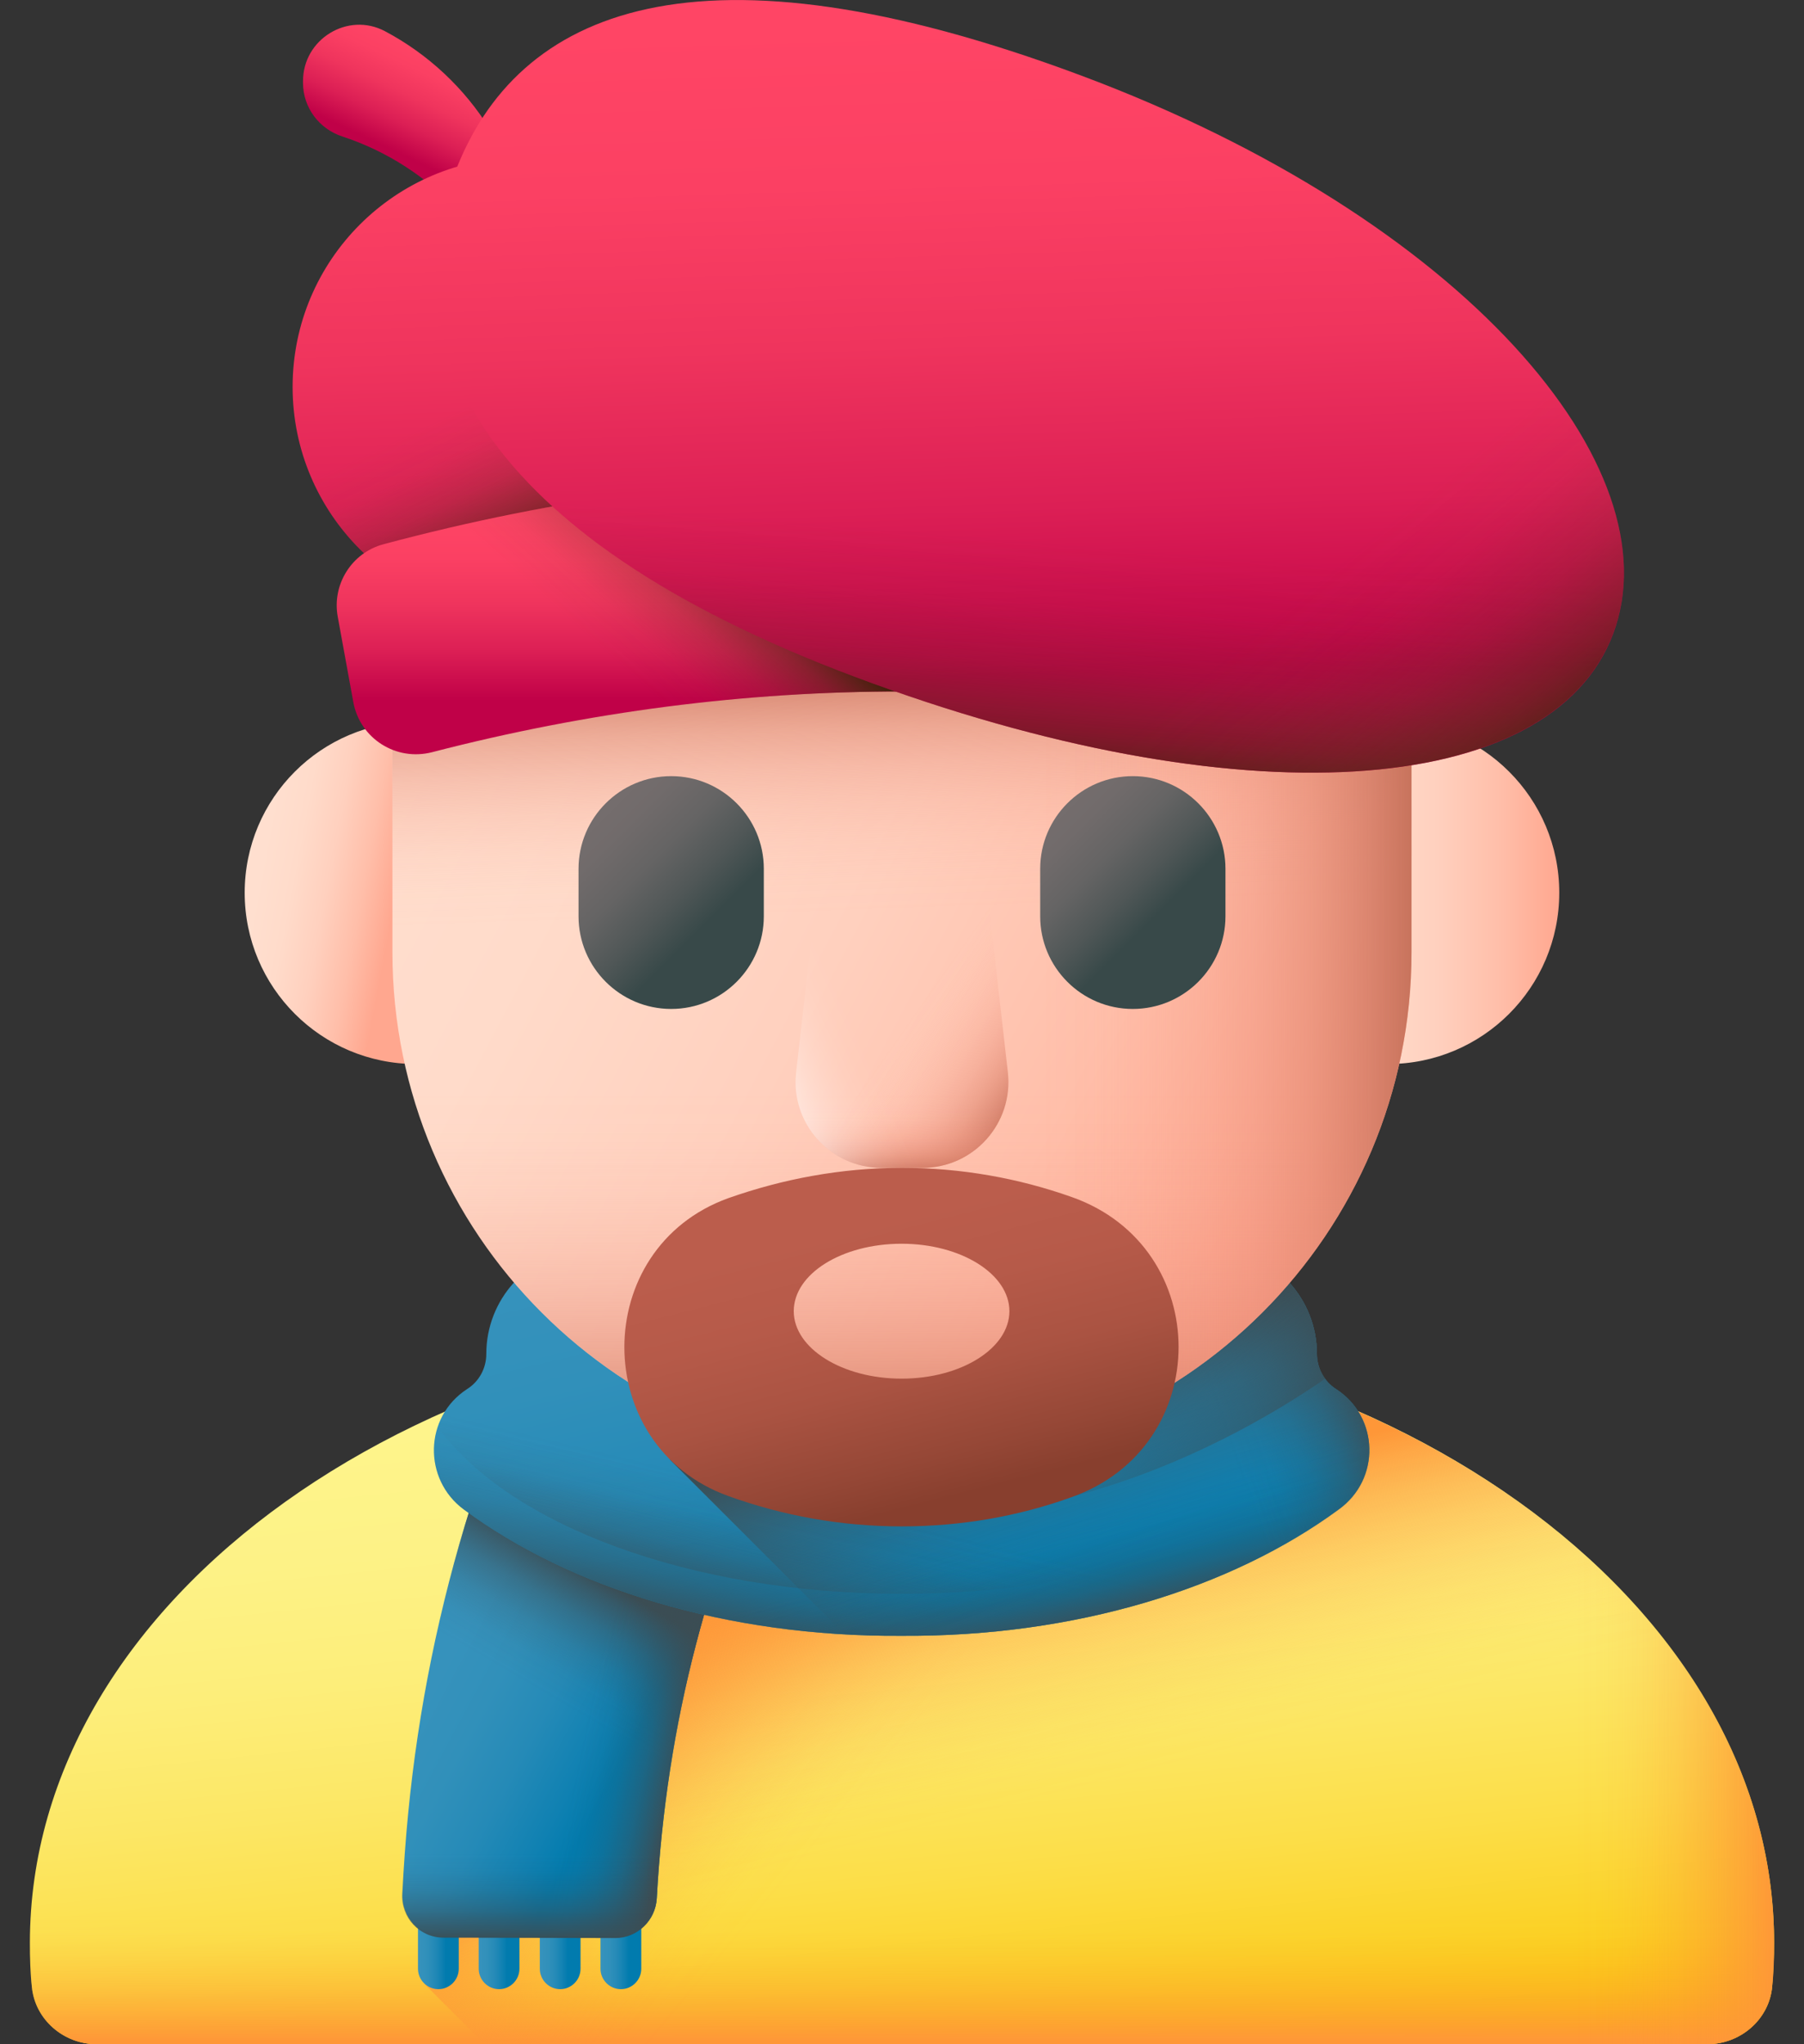 <svg width="30" height="34" viewBox="0 0 30 34" fill="none" xmlns="http://www.w3.org/2000/svg">
<rect x="0" y="0" width="30" height="34" fill="#333333" stroke="none"/>
<path d="M29.503 32.313C29.503 32.559 29.49 32.805 29.47 33.05C29.417 33.588 28.945 34 28.387 34H1.612C1.055 34 0.583 33.588 0.53 33.05C0.503 32.805 0.497 32.559 0.497 32.313C0.497 26.582 6.991 21.941 15 21.941C23.009 21.941 29.503 26.582 29.503 32.313Z" fill="url(#paint0_linear_137_166)"/>
<path d="M0.497 32.313C0.497 32.559 0.51 32.805 0.53 33.05C0.583 33.588 1.055 34 1.612 34H28.387C28.945 34 29.417 33.588 29.47 33.05C29.496 32.805 29.503 32.559 29.503 32.313C29.503 30.46 28.819 28.721 27.63 27.213H2.369C1.181 28.714 0.497 30.454 0.497 32.313Z" fill="url(#paint1_linear_137_166)"/>
<path d="M28.387 34C28.945 34 29.417 33.588 29.47 33.05C29.496 32.805 29.503 32.559 29.503 32.313C29.503 26.729 23.334 22.18 15.604 21.954L7.058 30.5V32.997L8.067 34.007H28.387V34Z" fill="url(#paint2_linear_137_166)"/>
<path d="M28.387 34C28.945 34 29.417 33.588 29.47 33.05C29.496 32.805 29.503 32.559 29.503 32.313C29.503 26.729 23.334 22.18 15.604 21.954L7.058 30.5V32.997L8.067 34.007H28.387V34Z" fill="url(#paint3_linear_137_166)"/>
<path d="M19.901 22.552V34H28.387C28.945 34 29.417 33.588 29.47 33.05C29.497 32.805 29.503 32.559 29.503 32.313C29.503 27.811 25.499 23.986 19.901 22.552Z" fill="url(#paint4_linear_137_166)"/>
<path d="M7.29 31.543C7.476 31.543 7.629 31.696 7.629 31.882V32.745C7.629 32.931 7.476 33.084 7.29 33.084C7.104 33.084 6.951 32.931 6.951 32.745V31.882C6.951 31.696 7.098 31.543 7.29 31.543Z" fill="url(#paint5_linear_137_166)"/>
<path d="M8.299 31.543C8.485 31.543 8.638 31.696 8.638 31.882V32.745C8.638 32.931 8.485 33.084 8.299 33.084C8.114 33.084 7.961 32.931 7.961 32.745V31.882C7.961 31.696 8.114 31.543 8.299 31.543Z" fill="url(#paint6_linear_137_166)"/>
<path d="M9.315 31.543C9.501 31.543 9.654 31.696 9.654 31.882V32.745C9.654 32.931 9.501 33.084 9.315 33.084C9.13 33.084 8.977 32.931 8.977 32.745V31.882C8.977 31.696 9.13 31.543 9.315 31.543Z" fill="url(#paint7_linear_137_166)"/>
<path d="M10.325 31.543C10.511 31.543 10.664 31.696 10.664 31.882V32.745C10.664 32.931 10.511 33.084 10.325 33.084C10.139 33.084 9.986 32.931 9.986 32.745V31.882C9.993 31.696 10.139 31.543 10.325 31.543Z" fill="url(#paint8_linear_137_166)"/>
<path d="M7.376 32.22C8.326 32.22 9.282 32.227 10.232 32.227C10.603 32.227 10.902 31.935 10.922 31.57C11.082 28.668 11.785 25.965 13.067 23.322C11.812 22.678 10.557 22.034 9.302 21.39C7.721 24.61 6.858 27.937 6.692 31.49C6.672 31.888 6.984 32.22 7.376 32.22Z" fill="url(#paint9_linear_137_166)"/>
<path d="M7.376 32.22C8.326 32.22 9.282 32.227 10.232 32.227C10.603 32.227 10.902 31.935 10.922 31.57C11.082 28.668 11.785 25.965 13.067 23.322C11.812 22.678 10.557 22.034 9.302 21.39C7.721 24.61 6.858 27.937 6.692 31.49C6.672 31.888 6.984 32.22 7.376 32.22Z" fill="url(#paint10_linear_137_166)"/>
<path d="M7.376 32.22C8.326 32.22 9.282 32.227 10.232 32.227C10.603 32.227 10.902 31.935 10.922 31.57C11.082 28.668 11.785 25.965 13.067 23.322C11.812 22.678 10.557 22.034 9.302 21.39C7.721 24.61 6.858 27.937 6.692 31.49C6.672 31.888 6.984 32.22 7.376 32.22Z" fill="url(#paint11_linear_137_166)"/>
<path d="M6.918 29.053C6.805 29.856 6.726 30.666 6.686 31.497C6.666 31.895 6.978 32.227 7.376 32.227C8.326 32.227 9.282 32.234 10.232 32.234C10.604 32.234 10.903 31.941 10.923 31.576C10.969 30.72 11.062 29.883 11.208 29.053H6.918Z" fill="url(#paint12_linear_137_166)"/>
<path d="M22.218 23.103C22.019 22.977 21.9 22.751 21.9 22.518C21.9 21.615 21.216 20.858 20.319 20.765L14.993 20.207L9.668 20.765C8.771 20.858 8.087 21.615 8.087 22.518C8.087 22.757 7.968 22.977 7.768 23.103C7.051 23.568 7.031 24.604 7.715 25.108C9.482 26.41 12.085 27.227 14.987 27.207C17.889 27.227 20.492 26.41 22.258 25.108C22.962 24.604 22.936 23.568 22.218 23.103Z" fill="url(#paint13_linear_137_166)"/>
<path d="M22.218 23.103C22.019 22.977 21.9 22.751 21.9 22.518C21.9 21.615 21.216 20.858 20.319 20.765L14.993 20.207L9.668 20.765C8.771 20.858 8.087 21.615 8.087 22.518C8.087 22.757 7.968 22.977 7.768 23.103C7.051 23.568 7.031 24.604 7.715 25.108C9.482 26.41 12.085 27.227 14.987 27.207C17.889 27.227 20.492 26.41 22.258 25.108C22.962 24.604 22.936 23.568 22.218 23.103Z" fill="url(#paint14_linear_137_166)"/>
<path d="M22.218 23.103C22.019 22.977 21.9 22.751 21.9 22.518C21.9 21.615 21.216 20.858 20.319 20.765L14.993 20.207L9.668 20.765C8.771 20.858 8.087 21.615 8.087 22.518C8.087 22.757 7.968 22.977 7.768 23.103C7.051 23.568 7.031 24.604 7.715 25.108C9.482 26.41 12.085 27.227 14.987 27.207C17.889 27.227 20.492 26.41 22.258 25.108C22.962 24.604 22.936 23.568 22.218 23.103Z" fill="url(#paint15_linear_137_166)"/>
<path d="M7.29 23.747C8.466 25.36 11.474 26.509 15 26.509C18.526 26.509 21.541 25.36 22.71 23.747C22.63 23.494 22.464 23.262 22.218 23.103C22.019 22.977 21.899 22.751 21.899 22.518C21.899 21.615 21.216 20.858 20.319 20.765L14.993 20.207L9.668 20.765C8.771 20.858 8.087 21.615 8.087 22.518C8.087 22.757 7.968 22.977 7.768 23.103C7.536 23.262 7.37 23.494 7.29 23.747Z" fill="url(#paint16_linear_137_166)"/>
<path d="M22.218 23.103C22.019 22.977 21.9 22.751 21.9 22.518C21.9 21.615 21.216 20.858 20.319 20.765L14.993 20.207L14.608 20.247V27.207C14.734 27.207 14.861 27.213 14.993 27.207C17.895 27.227 20.498 26.41 22.265 25.108C22.962 24.604 22.936 23.568 22.218 23.103Z" fill="url(#paint17_linear_137_166)"/>
<path d="M22.218 23.103C22.019 22.977 21.899 22.751 21.899 22.518C21.899 21.615 21.216 20.858 20.319 20.765L15.193 20.227L11.142 24.278L14.05 27.187C14.362 27.207 14.675 27.213 14.993 27.213C17.895 27.233 20.498 26.416 22.265 25.115C22.962 24.604 22.936 23.568 22.218 23.103Z" fill="url(#paint18_linear_137_166)"/>
<path d="M15 25.268C17.776 25.281 20.279 24.139 22.039 22.93C21.953 22.811 21.9 22.665 21.9 22.518C21.9 21.615 21.216 20.858 20.319 20.765L14.993 20.207L9.668 20.765C8.771 20.858 8.087 21.615 8.087 22.518C8.087 22.671 8.041 22.811 7.948 22.93C9.721 24.132 12.224 25.281 15 25.268Z" fill="url(#paint19_linear_137_166)"/>
<path d="M25.93 14.848C25.93 16.422 24.655 17.697 23.082 17.697C21.508 17.697 21.508 12 23.082 12C24.655 12 25.93 13.275 25.93 14.848Z" fill="url(#paint20_linear_137_166)"/>
<path d="M4.069 14.848C4.069 16.422 5.344 17.697 6.918 17.697C8.492 17.697 8.492 12 6.918 12C5.344 12 4.069 13.275 4.069 14.848Z" fill="url(#paint21_linear_137_166)"/>
<path d="M15 3.035C19.682 3.035 23.473 6.827 23.473 11.508V15.838C23.473 20.52 19.682 24.311 15 24.311C10.318 24.311 6.526 20.52 6.526 15.838V11.508C6.526 6.827 10.318 3.035 15 3.035Z" fill="url(#paint22_linear_137_166)"/>
<path d="M15 3.035C19.682 3.035 23.473 6.827 23.473 11.508V15.838C23.473 20.52 19.682 24.311 15 24.311C10.318 24.311 6.526 20.52 6.526 15.838V11.508C6.526 6.827 10.318 3.035 15 3.035Z" fill="url(#paint23_linear_137_166)"/>
<path d="M6.526 14.576V15.838C6.526 20.52 10.318 24.311 15 24.311C19.682 24.311 23.473 20.52 23.473 15.838V14.576H6.526Z" fill="url(#paint24_linear_137_166)"/>
<path d="M15 3.035C14.741 3.035 14.482 3.048 14.23 3.068V24.278C14.482 24.298 14.741 24.311 15 24.311C19.682 24.311 23.473 20.52 23.473 15.838V11.508C23.473 6.827 19.682 3.035 15 3.035Z" fill="url(#paint25_linear_137_166)"/>
<path d="M15.339 19.424H14.661C13.805 19.424 13.14 18.68 13.24 17.83L13.592 14.742H16.408L16.76 17.83C16.859 18.68 16.195 19.424 15.339 19.424Z" fill="url(#paint26_linear_137_166)"/>
<path d="M15.339 19.424H14.661C13.805 19.424 13.14 18.68 13.24 17.83L13.592 14.742H16.408L16.76 17.83C16.859 18.68 16.195 19.424 15.339 19.424Z" fill="url(#paint27_linear_137_166)"/>
<path d="M15.339 19.424H14.661C13.805 19.424 13.14 18.68 13.24 17.83L13.592 14.742H16.408L16.76 17.83C16.859 18.68 16.195 19.424 15.339 19.424Z" fill="url(#paint28_linear_137_166)"/>
<path d="M11.162 12.909C12.012 12.909 12.702 13.6 12.702 14.45V15.24C12.702 16.09 12.012 16.781 11.162 16.781C10.312 16.781 9.621 16.09 9.621 15.24V14.45C9.621 13.6 10.312 12.909 11.162 12.909Z" fill="url(#paint29_linear_137_166)"/>
<path d="M18.838 12.909C19.688 12.909 20.379 13.6 20.379 14.45V15.24C20.379 16.09 19.688 16.781 18.838 16.781C17.988 16.781 17.298 16.09 17.298 15.24V14.45C17.298 13.6 17.988 12.909 18.838 12.909Z" fill="url(#paint30_linear_137_166)"/>
<path d="M8.824 4.536C8.824 4.888 8.784 5.233 8.705 5.558C8.346 4.004 7.191 2.763 5.696 2.271C5.305 2.145 5.039 1.786 5.039 1.381V1.348C5.039 0.651 5.783 0.193 6.4 0.518C7.841 1.282 8.824 2.789 8.824 4.536Z" fill="url(#paint31_linear_137_166)"/>
<path d="M8.685 10.253C10.793 10.253 12.503 8.544 12.503 6.435C12.503 4.326 10.793 2.616 8.685 2.616C6.576 2.616 4.866 4.326 4.866 6.435C4.866 8.544 6.576 10.253 8.685 10.253Z" fill="url(#paint32_linear_137_166)"/>
<path d="M8.685 10.253C10.793 10.253 12.503 8.544 12.503 6.435C12.503 4.326 10.793 2.616 8.685 2.616C6.576 2.616 4.866 4.326 4.866 6.435C4.866 8.544 6.576 10.253 8.685 10.253Z" fill="url(#paint33_linear_137_166)"/>
<path d="M23.619 9.051C17.889 7.517 12.111 7.517 6.38 9.051C5.849 9.191 5.517 9.722 5.617 10.26C5.703 10.731 5.789 11.209 5.876 11.681C5.989 12.285 6.586 12.664 7.184 12.511C12.39 11.163 17.616 11.163 22.816 12.511C23.407 12.664 24.011 12.285 24.124 11.681C24.21 11.209 24.297 10.731 24.383 10.26C24.483 9.722 24.151 9.197 23.619 9.051Z" fill="url(#paint34_linear_137_166)"/>
<path d="M23.619 9.051C17.889 7.517 12.111 7.517 6.38 9.051C5.849 9.191 5.517 9.722 5.617 10.26C5.703 10.731 5.789 11.209 5.876 11.681C5.989 12.285 6.586 12.664 7.184 12.511C12.39 11.163 17.616 11.163 22.816 12.511C23.407 12.664 24.011 12.285 24.124 11.681C24.21 11.209 24.297 10.731 24.383 10.26C24.483 9.722 24.151 9.197 23.619 9.051Z" fill="url(#paint35_linear_137_166)"/>
<path d="M26.827 10.539C25.791 13.301 20.591 13.646 14.23 11.262C7.868 8.879 6.52 5.658 7.556 2.895C8.592 0.133 11.613 -1.122 17.975 1.255C24.337 3.632 27.863 7.776 26.827 10.539Z" fill="url(#paint36_linear_137_166)"/>
<path d="M14.23 11.262C20.591 13.646 25.791 13.301 26.827 10.539C27.358 9.124 26.687 7.345 25.047 5.625H7.376C7.881 7.617 9.887 9.636 14.23 11.262Z" fill="url(#paint37_linear_137_166)"/>
<path d="M17.975 1.255C17.483 1.069 17.019 0.91 16.567 0.77V12.026C21.833 13.514 25.924 12.949 26.827 10.532C27.863 7.776 24.343 3.639 17.975 1.255Z" fill="url(#paint38_linear_137_166)"/>
<path d="M17.822 19.909C16.939 19.596 15.989 19.424 15 19.424C14.495 19.424 13.997 19.47 13.512 19.557C13.028 19.643 12.563 19.769 12.111 19.928C9.807 20.759 9.807 24.052 12.111 24.882C13.014 25.208 13.984 25.387 14.993 25.387C15.983 25.387 16.932 25.221 17.816 24.902C20.193 24.066 20.193 20.745 17.822 19.909ZM14.993 22.93C14.004 22.93 13.2 22.425 13.2 21.808C13.2 21.184 14.004 20.686 14.993 20.686C15.983 20.686 16.786 21.19 16.786 21.808C16.786 22.425 15.983 22.93 14.993 22.93Z" fill="url(#paint39_linear_137_166)"/>
<defs>
<linearGradient id="paint0_linear_137_166" x1="14.04" y1="23.051" x2="15.286" y2="35.069" gradientUnits="userSpaceOnUse">
<stop stop-color="#FEF48B"/>
<stop offset="0.165" stop-color="#FDF286"/>
<stop offset="0.335" stop-color="#FDEE7A"/>
<stop offset="0.509" stop-color="#FCE765"/>
<stop offset="0.684" stop-color="#FCDE48"/>
<stop offset="0.859" stop-color="#FBD123"/>
<stop offset="1" stop-color="#FAC600"/>
</linearGradient>
<linearGradient id="paint1_linear_137_166" x1="15" y1="31.836" x2="15" y2="33.939" gradientUnits="userSpaceOnUse">
<stop stop-color="#FE9738" stop-opacity="0"/>
<stop offset="0.121" stop-color="#FE9738" stop-opacity="0.016"/>
<stop offset="0.246" stop-color="#FE9738" stop-opacity="0.065"/>
<stop offset="0.373" stop-color="#FE9738" stop-opacity="0.147"/>
<stop offset="0.502" stop-color="#FE9738" stop-opacity="0.262"/>
<stop offset="0.632" stop-color="#FE9738" stop-opacity="0.41"/>
<stop offset="0.762" stop-color="#FE9738" stop-opacity="0.59"/>
<stop offset="0.892" stop-color="#FE9738" stop-opacity="0.8"/>
<stop offset="1" stop-color="#FE9738"/>
</linearGradient>
<linearGradient id="paint2_linear_137_166" x1="15.461" y1="28.466" x2="12.237" y2="25.779" gradientUnits="userSpaceOnUse">
<stop stop-color="#FE9738" stop-opacity="0"/>
<stop offset="0.121" stop-color="#FE9738" stop-opacity="0.016"/>
<stop offset="0.246" stop-color="#FE9738" stop-opacity="0.065"/>
<stop offset="0.373" stop-color="#FE9738" stop-opacity="0.147"/>
<stop offset="0.502" stop-color="#FE9738" stop-opacity="0.262"/>
<stop offset="0.632" stop-color="#FE9738" stop-opacity="0.41"/>
<stop offset="0.762" stop-color="#FE9738" stop-opacity="0.59"/>
<stop offset="0.892" stop-color="#FE9738" stop-opacity="0.8"/>
<stop offset="1" stop-color="#FE9738"/>
</linearGradient>
<linearGradient id="paint3_linear_137_166" x1="17.685" y1="29.846" x2="16.562" y2="25.45" gradientUnits="userSpaceOnUse">
<stop stop-color="#FE9738" stop-opacity="0"/>
<stop offset="0.121" stop-color="#FE9738" stop-opacity="0.016"/>
<stop offset="0.246" stop-color="#FE9738" stop-opacity="0.065"/>
<stop offset="0.373" stop-color="#FE9738" stop-opacity="0.147"/>
<stop offset="0.502" stop-color="#FE9738" stop-opacity="0.262"/>
<stop offset="0.632" stop-color="#FE9738" stop-opacity="0.41"/>
<stop offset="0.762" stop-color="#FE9738" stop-opacity="0.59"/>
<stop offset="0.892" stop-color="#FE9738" stop-opacity="0.8"/>
<stop offset="1" stop-color="#FE9738"/>
</linearGradient>
<linearGradient id="paint4_linear_137_166" x1="26.194" y1="28.274" x2="29.502" y2="28.274" gradientUnits="userSpaceOnUse">
<stop stop-color="#FE9738" stop-opacity="0"/>
<stop offset="0.121" stop-color="#FE9738" stop-opacity="0.016"/>
<stop offset="0.246" stop-color="#FE9738" stop-opacity="0.065"/>
<stop offset="0.373" stop-color="#FE9738" stop-opacity="0.147"/>
<stop offset="0.502" stop-color="#FE9738" stop-opacity="0.262"/>
<stop offset="0.632" stop-color="#FE9738" stop-opacity="0.41"/>
<stop offset="0.762" stop-color="#FE9738" stop-opacity="0.59"/>
<stop offset="0.892" stop-color="#FE9738" stop-opacity="0.8"/>
<stop offset="1" stop-color="#FE9738"/>
</linearGradient>
<linearGradient id="paint5_linear_137_166" x1="6.974" y1="32.312" x2="7.414" y2="32.312" gradientUnits="userSpaceOnUse">
<stop stop-color="#3692BC"/>
<stop offset="0.27" stop-color="#3190BA"/>
<stop offset="0.55" stop-color="#258AB7"/>
<stop offset="0.834" stop-color="#1081B2"/>
<stop offset="1" stop-color="#017BAE"/>
</linearGradient>
<linearGradient id="paint6_linear_137_166" x1="7.987" y1="32.312" x2="8.428" y2="32.312" gradientUnits="userSpaceOnUse">
<stop stop-color="#3692BC"/>
<stop offset="0.27" stop-color="#3190BA"/>
<stop offset="0.55" stop-color="#258AB7"/>
<stop offset="0.834" stop-color="#1081B2"/>
<stop offset="1" stop-color="#017BAE"/>
</linearGradient>
<linearGradient id="paint7_linear_137_166" x1="9.001" y1="32.312" x2="9.441" y2="32.312" gradientUnits="userSpaceOnUse">
<stop stop-color="#3692BC"/>
<stop offset="0.27" stop-color="#3190BA"/>
<stop offset="0.55" stop-color="#258AB7"/>
<stop offset="0.834" stop-color="#1081B2"/>
<stop offset="1" stop-color="#017BAE"/>
</linearGradient>
<linearGradient id="paint8_linear_137_166" x1="10.014" y1="32.312" x2="10.454" y2="32.312" gradientUnits="userSpaceOnUse">
<stop stop-color="#3692BC"/>
<stop offset="0.27" stop-color="#3190BA"/>
<stop offset="0.55" stop-color="#258AB7"/>
<stop offset="0.834" stop-color="#1081B2"/>
<stop offset="1" stop-color="#017BAE"/>
</linearGradient>
<linearGradient id="paint9_linear_137_166" x1="7.965" y1="26.605" x2="10.929" y2="28.201" gradientUnits="userSpaceOnUse">
<stop stop-color="#3692BC"/>
<stop offset="0.27" stop-color="#3190BA"/>
<stop offset="0.55" stop-color="#258AB7"/>
<stop offset="0.834" stop-color="#1081B2"/>
<stop offset="1" stop-color="#017BAE"/>
</linearGradient>
<linearGradient id="paint10_linear_137_166" x1="9.141" y1="28.218" x2="10.215" y2="26.386" gradientUnits="userSpaceOnUse">
<stop stop-color="#3B4D54" stop-opacity="0"/>
<stop offset="0.213" stop-color="#3B4D54" stop-opacity="0.05"/>
<stop offset="0.434" stop-color="#3B4D54" stop-opacity="0.198"/>
<stop offset="0.659" stop-color="#3B4D54" stop-opacity="0.444"/>
<stop offset="0.884" stop-color="#3B4D54" stop-opacity="0.788"/>
<stop offset="1" stop-color="#3B4D54"/>
</linearGradient>
<linearGradient id="paint11_linear_137_166" x1="10.068" y1="27.181" x2="11.68" y2="27.523" gradientUnits="userSpaceOnUse">
<stop stop-color="#3B4D54" stop-opacity="0"/>
<stop offset="0.213" stop-color="#3B4D54" stop-opacity="0.05"/>
<stop offset="0.434" stop-color="#3B4D54" stop-opacity="0.198"/>
<stop offset="0.659" stop-color="#3B4D54" stop-opacity="0.444"/>
<stop offset="0.884" stop-color="#3B4D54" stop-opacity="0.788"/>
<stop offset="1" stop-color="#3B4D54"/>
</linearGradient>
<linearGradient id="paint12_linear_137_166" x1="8.949" y1="30.81" x2="8.949" y2="32.276" gradientUnits="userSpaceOnUse">
<stop stop-color="#3B4D54" stop-opacity="0"/>
<stop offset="0.213" stop-color="#3B4D54" stop-opacity="0.05"/>
<stop offset="0.434" stop-color="#3B4D54" stop-opacity="0.198"/>
<stop offset="0.659" stop-color="#3B4D54" stop-opacity="0.444"/>
<stop offset="0.884" stop-color="#3B4D54" stop-opacity="0.788"/>
<stop offset="1" stop-color="#3B4D54"/>
</linearGradient>
<linearGradient id="paint13_linear_137_166" x1="14.008" y1="19.998" x2="15.669" y2="26.903" gradientUnits="userSpaceOnUse">
<stop stop-color="#3692BC"/>
<stop offset="0.27" stop-color="#3190BA"/>
<stop offset="0.55" stop-color="#258AB7"/>
<stop offset="0.834" stop-color="#1081B2"/>
<stop offset="1" stop-color="#017BAE"/>
</linearGradient>
<linearGradient id="paint14_linear_137_166" x1="14.738" y1="25.294" x2="14.184" y2="27.77" gradientUnits="userSpaceOnUse">
<stop stop-color="#3B4D54" stop-opacity="0"/>
<stop offset="0.213" stop-color="#3B4D54" stop-opacity="0.05"/>
<stop offset="0.434" stop-color="#3B4D54" stop-opacity="0.198"/>
<stop offset="0.659" stop-color="#3B4D54" stop-opacity="0.444"/>
<stop offset="0.884" stop-color="#3B4D54" stop-opacity="0.788"/>
<stop offset="1" stop-color="#3B4D54"/>
</linearGradient>
<linearGradient id="paint15_linear_137_166" x1="15.478" y1="25.933" x2="15.934" y2="27.659" gradientUnits="userSpaceOnUse">
<stop stop-color="#3B4D54" stop-opacity="0"/>
<stop offset="0.213" stop-color="#3B4D54" stop-opacity="0.05"/>
<stop offset="0.434" stop-color="#3B4D54" stop-opacity="0.198"/>
<stop offset="0.659" stop-color="#3B4D54" stop-opacity="0.444"/>
<stop offset="0.884" stop-color="#3B4D54" stop-opacity="0.788"/>
<stop offset="1" stop-color="#3B4D54"/>
</linearGradient>
<linearGradient id="paint16_linear_137_166" x1="14.643" y1="25.241" x2="13.984" y2="28.001" gradientUnits="userSpaceOnUse">
<stop stop-color="#3B4D54" stop-opacity="0"/>
<stop offset="0.213" stop-color="#3B4D54" stop-opacity="0.05"/>
<stop offset="0.434" stop-color="#3B4D54" stop-opacity="0.198"/>
<stop offset="0.659" stop-color="#3B4D54" stop-opacity="0.444"/>
<stop offset="0.884" stop-color="#3B4D54" stop-opacity="0.788"/>
<stop offset="1" stop-color="#3B4D54"/>
</linearGradient>
<linearGradient id="paint17_linear_137_166" x1="19.88" y1="22.401" x2="22.225" y2="21.587" gradientUnits="userSpaceOnUse">
<stop stop-color="#3B4D54" stop-opacity="0"/>
<stop offset="0.213" stop-color="#3B4D54" stop-opacity="0.05"/>
<stop offset="0.434" stop-color="#3B4D54" stop-opacity="0.198"/>
<stop offset="0.659" stop-color="#3B4D54" stop-opacity="0.444"/>
<stop offset="0.884" stop-color="#3B4D54" stop-opacity="0.788"/>
<stop offset="1" stop-color="#3B4D54"/>
</linearGradient>
<linearGradient id="paint18_linear_137_166" x1="17.799" y1="26.561" x2="16.578" y2="22.976" gradientUnits="userSpaceOnUse">
<stop stop-color="#3B4D54" stop-opacity="0"/>
<stop offset="0.213" stop-color="#3B4D54" stop-opacity="0.05"/>
<stop offset="0.434" stop-color="#3B4D54" stop-opacity="0.198"/>
<stop offset="0.659" stop-color="#3B4D54" stop-opacity="0.444"/>
<stop offset="0.884" stop-color="#3B4D54" stop-opacity="0.788"/>
<stop offset="1" stop-color="#3B4D54"/>
</linearGradient>
<linearGradient id="paint19_linear_137_166" x1="16.492" y1="24.314" x2="18.593" y2="26.879" gradientUnits="userSpaceOnUse">
<stop stop-color="#3B4D54" stop-opacity="0"/>
<stop offset="0.213" stop-color="#3B4D54" stop-opacity="0.05"/>
<stop offset="0.434" stop-color="#3B4D54" stop-opacity="0.198"/>
<stop offset="0.659" stop-color="#3B4D54" stop-opacity="0.444"/>
<stop offset="0.884" stop-color="#3B4D54" stop-opacity="0.788"/>
<stop offset="1" stop-color="#3B4D54"/>
</linearGradient>
<linearGradient id="paint20_linear_137_166" x1="21.901" y1="14.845" x2="25.928" y2="14.845" gradientUnits="userSpaceOnUse">
<stop stop-color="#FFDFCF"/>
<stop offset="0.245" stop-color="#FFDBCA"/>
<stop offset="0.499" stop-color="#FFD0BE"/>
<stop offset="0.757" stop-color="#FFBEA9"/>
<stop offset="1" stop-color="#FFA78F"/>
</linearGradient>
<linearGradient id="paint21_linear_137_166" x1="4.344" y1="14.38" x2="6.605" y2="14.806" gradientUnits="userSpaceOnUse">
<stop stop-color="#FFDFCF"/>
<stop offset="0.245" stop-color="#FFDBCA"/>
<stop offset="0.499" stop-color="#FFD0BE"/>
<stop offset="0.757" stop-color="#FFBEA9"/>
<stop offset="1" stop-color="#FFA78F"/>
</linearGradient>
<linearGradient id="paint22_linear_137_166" x1="7.045" y1="9.472" x2="23.064" y2="17.934" gradientUnits="userSpaceOnUse">
<stop stop-color="#FFDFCF"/>
<stop offset="0.245" stop-color="#FFDBCA"/>
<stop offset="0.499" stop-color="#FFD0BE"/>
<stop offset="0.757" stop-color="#FFBEA9"/>
<stop offset="1" stop-color="#FFA78F"/>
</linearGradient>
<linearGradient id="paint23_linear_137_166" x1="15.051" y1="15.149" x2="14.904" y2="10.898" gradientUnits="userSpaceOnUse">
<stop stop-color="#F89580" stop-opacity="0"/>
<stop offset="0.138" stop-color="#F6947F" stop-opacity="0.021"/>
<stop offset="0.28" stop-color="#F3917C" stop-opacity="0.084"/>
<stop offset="0.425" stop-color="#EE8E78" stop-opacity="0.19"/>
<stop offset="0.572" stop-color="#E68873" stop-opacity="0.337"/>
<stop offset="0.72" stop-color="#DD826B" stop-opacity="0.528"/>
<stop offset="0.866" stop-color="#D17963" stop-opacity="0.757"/>
<stop offset="1" stop-color="#C5715A"/>
</linearGradient>
<linearGradient id="paint24_linear_137_166" x1="15" y1="18.132" x2="15" y2="24.362" gradientUnits="userSpaceOnUse">
<stop stop-color="#F89580" stop-opacity="0"/>
<stop offset="0.138" stop-color="#F6947F" stop-opacity="0.021"/>
<stop offset="0.28" stop-color="#F3917C" stop-opacity="0.084"/>
<stop offset="0.425" stop-color="#EE8E78" stop-opacity="0.19"/>
<stop offset="0.572" stop-color="#E68873" stop-opacity="0.337"/>
<stop offset="0.72" stop-color="#DD826B" stop-opacity="0.528"/>
<stop offset="0.866" stop-color="#D17963" stop-opacity="0.757"/>
<stop offset="1" stop-color="#C5715A"/>
</linearGradient>
<linearGradient id="paint25_linear_137_166" x1="17.318" y1="13.674" x2="23.559" y2="13.674" gradientUnits="userSpaceOnUse">
<stop stop-color="#F89580" stop-opacity="0"/>
<stop offset="0.138" stop-color="#F6947F" stop-opacity="0.021"/>
<stop offset="0.28" stop-color="#F3917C" stop-opacity="0.084"/>
<stop offset="0.425" stop-color="#EE8E78" stop-opacity="0.19"/>
<stop offset="0.572" stop-color="#E68873" stop-opacity="0.337"/>
<stop offset="0.72" stop-color="#DD826B" stop-opacity="0.528"/>
<stop offset="0.866" stop-color="#D17963" stop-opacity="0.757"/>
<stop offset="1" stop-color="#C5715A"/>
</linearGradient>
<linearGradient id="paint26_linear_137_166" x1="15.117" y1="16.948" x2="17.087" y2="18.332" gradientUnits="userSpaceOnUse">
<stop stop-color="#F89580" stop-opacity="0"/>
<stop offset="0.138" stop-color="#F6947F" stop-opacity="0.021"/>
<stop offset="0.28" stop-color="#F3917C" stop-opacity="0.084"/>
<stop offset="0.425" stop-color="#EE8E78" stop-opacity="0.19"/>
<stop offset="0.572" stop-color="#E68873" stop-opacity="0.337"/>
<stop offset="0.72" stop-color="#DD826B" stop-opacity="0.528"/>
<stop offset="0.866" stop-color="#D17963" stop-opacity="0.757"/>
<stop offset="1" stop-color="#C5715A"/>
</linearGradient>
<linearGradient id="paint27_linear_137_166" x1="15" y1="18.375" x2="15" y2="19.549" gradientUnits="userSpaceOnUse">
<stop stop-color="#F89580" stop-opacity="0"/>
<stop offset="0.138" stop-color="#F6947F" stop-opacity="0.021"/>
<stop offset="0.28" stop-color="#F3917C" stop-opacity="0.084"/>
<stop offset="0.425" stop-color="#EE8E78" stop-opacity="0.19"/>
<stop offset="0.572" stop-color="#E68873" stop-opacity="0.337"/>
<stop offset="0.72" stop-color="#DD826B" stop-opacity="0.528"/>
<stop offset="0.866" stop-color="#D17963" stop-opacity="0.757"/>
<stop offset="1" stop-color="#C5715A"/>
</linearGradient>
<linearGradient id="paint28_linear_137_166" x1="14.319" y1="17.222" x2="12.315" y2="18.144" gradientUnits="userSpaceOnUse">
<stop stop-color="white" stop-opacity="0"/>
<stop offset="0.12" stop-color="white" stop-opacity="0.016"/>
<stop offset="0.245" stop-color="white" stop-opacity="0.065"/>
<stop offset="0.372" stop-color="white" stop-opacity="0.147"/>
<stop offset="0.501" stop-color="white" stop-opacity="0.261"/>
<stop offset="0.63" stop-color="white" stop-opacity="0.408"/>
<stop offset="0.761" stop-color="white" stop-opacity="0.588"/>
<stop offset="0.89" stop-color="white" stop-opacity="0.797"/>
<stop offset="1" stop-color="white"/>
</linearGradient>
<linearGradient id="paint29_linear_137_166" x1="9.744" y1="13.427" x2="11.708" y2="15.39" gradientUnits="userSpaceOnUse">
<stop stop-color="#766E6E"/>
<stop offset="0.249" stop-color="#716B6B"/>
<stop offset="0.508" stop-color="#656464"/>
<stop offset="0.769" stop-color="#505757"/>
<stop offset="1" stop-color="#384949"/>
</linearGradient>
<linearGradient id="paint30_linear_137_166" x1="17.392" y1="13.4" x2="19.223" y2="15.231" gradientUnits="userSpaceOnUse">
<stop stop-color="#766E6E"/>
<stop offset="0.249" stop-color="#716B6B"/>
<stop offset="0.508" stop-color="#656464"/>
<stop offset="0.769" stop-color="#505757"/>
<stop offset="1" stop-color="#384949"/>
</linearGradient>
<linearGradient id="paint31_linear_137_166" x1="7.917" y1="1.133" x2="7.136" y2="2.794" gradientUnits="userSpaceOnUse">
<stop stop-color="#FF4565"/>
<stop offset="0.238" stop-color="#FB4063"/>
<stop offset="0.484" stop-color="#EF345D"/>
<stop offset="0.734" stop-color="#DC1F55"/>
<stop offset="0.986" stop-color="#C10248"/>
<stop offset="1" stop-color="#C00148"/>
</linearGradient>
<linearGradient id="paint32_linear_137_166" x1="8.505" y1="0.61" x2="8.847" y2="11.651" gradientUnits="userSpaceOnUse">
<stop stop-color="#FF4565"/>
<stop offset="0.238" stop-color="#FB4063"/>
<stop offset="0.484" stop-color="#EF345D"/>
<stop offset="0.734" stop-color="#DC1F55"/>
<stop offset="0.986" stop-color="#C10248"/>
<stop offset="1" stop-color="#C00148"/>
</linearGradient>
<linearGradient id="paint33_linear_137_166" x1="8.642" y1="6.341" x2="9.79" y2="8.784" gradientUnits="userSpaceOnUse">
<stop stop-color="#6D3326" stop-opacity="0"/>
<stop offset="0.241" stop-color="#6A3124" stop-opacity="0.063"/>
<stop offset="0.492" stop-color="#622E1F" stop-opacity="0.252"/>
<stop offset="0.746" stop-color="#542816" stop-opacity="0.565"/>
<stop offset="1" stop-color="#42210B"/>
</linearGradient>
<linearGradient id="paint34_linear_137_166" x1="15" y1="8.533" x2="15" y2="11.659" gradientUnits="userSpaceOnUse">
<stop stop-color="#FF4565"/>
<stop offset="0.238" stop-color="#FB4063"/>
<stop offset="0.484" stop-color="#EF345D"/>
<stop offset="0.734" stop-color="#DC1F55"/>
<stop offset="0.986" stop-color="#C10248"/>
<stop offset="1" stop-color="#C00148"/>
</linearGradient>
<linearGradient id="paint35_linear_137_166" x1="12.707" y1="13.21" x2="14.49" y2="11.207" gradientUnits="userSpaceOnUse">
<stop stop-color="#6D3326" stop-opacity="0"/>
<stop offset="0.241" stop-color="#6A3124" stop-opacity="0.063"/>
<stop offset="0.492" stop-color="#622E1F" stop-opacity="0.252"/>
<stop offset="0.746" stop-color="#542816" stop-opacity="0.565"/>
<stop offset="1" stop-color="#42210B"/>
</linearGradient>
<linearGradient id="paint36_linear_137_166" x1="16.917" y1="0.348" x2="17.258" y2="11.365" gradientUnits="userSpaceOnUse">
<stop stop-color="#FF4565"/>
<stop offset="0.238" stop-color="#FB4063"/>
<stop offset="0.484" stop-color="#EF345D"/>
<stop offset="0.734" stop-color="#DC1F55"/>
<stop offset="0.986" stop-color="#C10248"/>
<stop offset="1" stop-color="#C00148"/>
</linearGradient>
<linearGradient id="paint37_linear_137_166" x1="17.081" y1="8.978" x2="16.738" y2="13.131" gradientUnits="userSpaceOnUse">
<stop stop-color="#6D3326" stop-opacity="0"/>
<stop offset="0.241" stop-color="#6A3124" stop-opacity="0.063"/>
<stop offset="0.492" stop-color="#622E1F" stop-opacity="0.252"/>
<stop offset="0.746" stop-color="#542816" stop-opacity="0.565"/>
<stop offset="1" stop-color="#42210B"/>
</linearGradient>
<linearGradient id="paint38_linear_137_166" x1="21.675" y1="9.853" x2="24.85" y2="13.712" gradientUnits="userSpaceOnUse">
<stop stop-color="#6D3326" stop-opacity="0"/>
<stop offset="0.241" stop-color="#6A3124" stop-opacity="0.063"/>
<stop offset="0.492" stop-color="#622E1F" stop-opacity="0.252"/>
<stop offset="0.746" stop-color="#542816" stop-opacity="0.565"/>
<stop offset="1" stop-color="#42210B"/>
</linearGradient>
<linearGradient id="paint39_linear_137_166" x1="14.47" y1="20.355" x2="15.643" y2="24.947" gradientUnits="userSpaceOnUse">
<stop stop-color="#BB5D4C"/>
<stop offset="0.276" stop-color="#B65A49"/>
<stop offset="0.561" stop-color="#AA5342"/>
<stop offset="0.85" stop-color="#954736"/>
<stop offset="1" stop-color="#883F2E"/>
</linearGradient>
</defs>
</svg>
